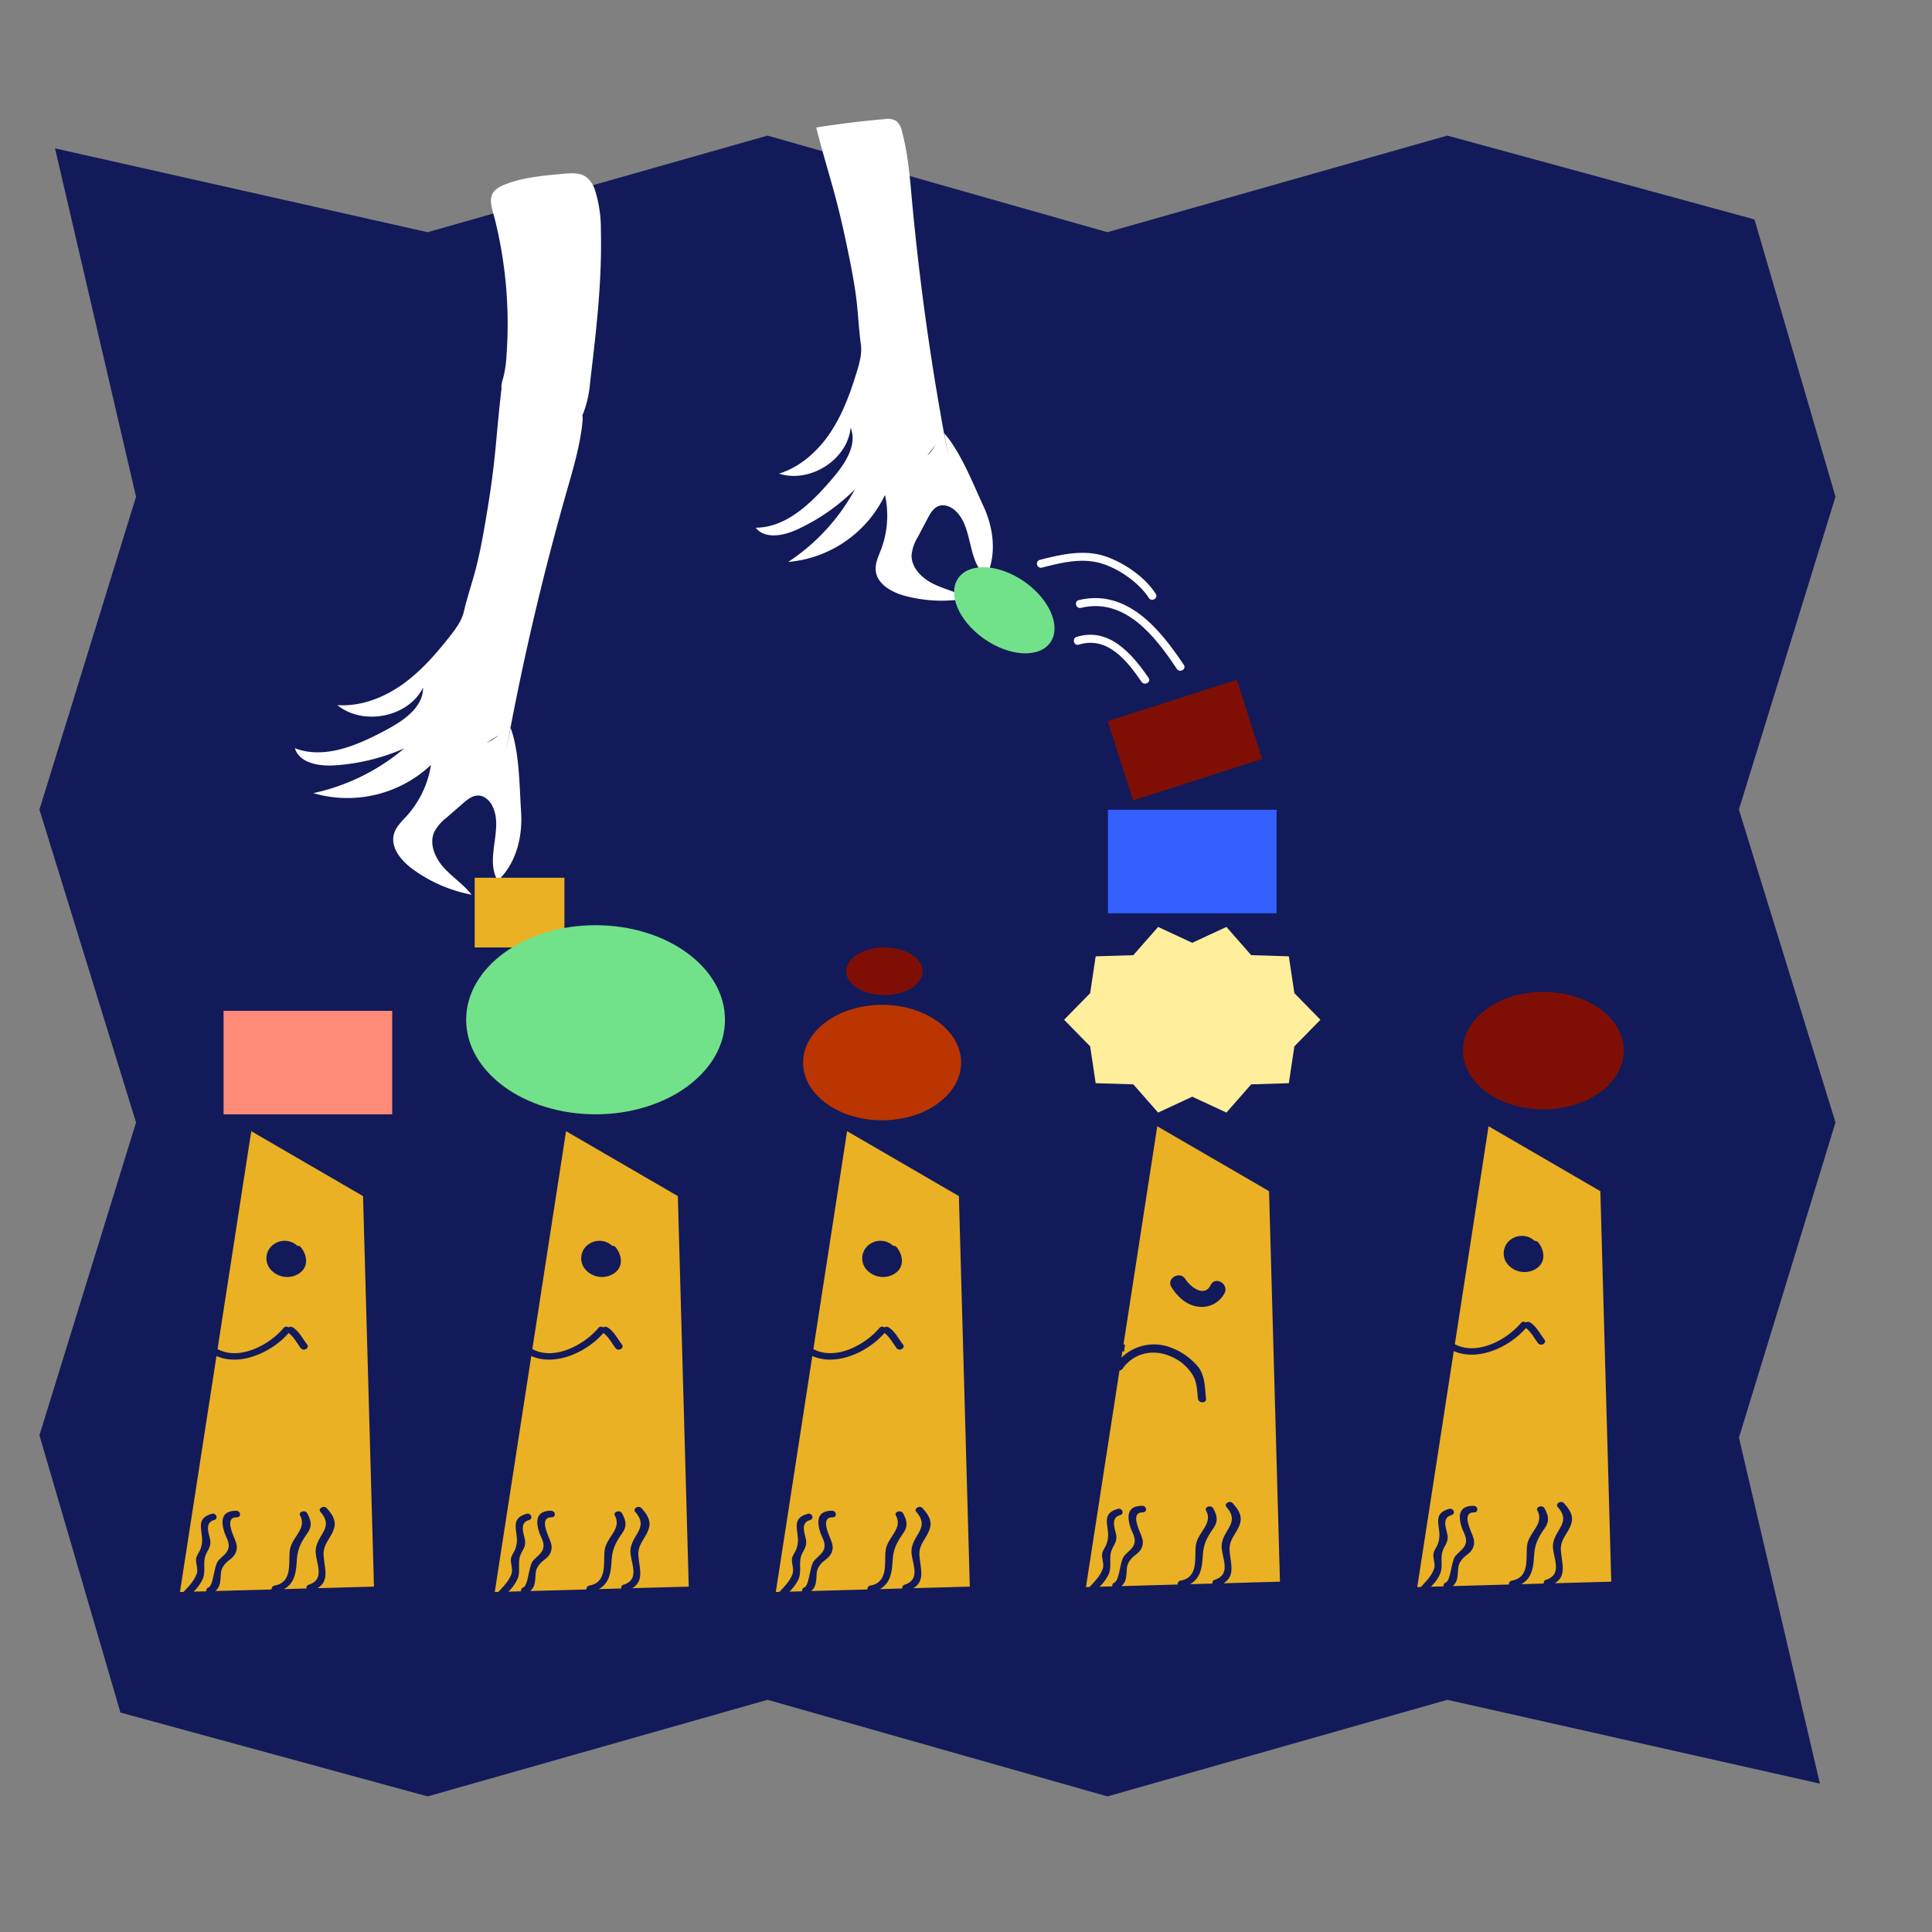 <svg xmlns="http://www.w3.org/2000/svg" width="600" height="600" viewBox="0 0 600 600"><rect x="0" y="0" width="600" height="600" fill="#808080" stroke="none"/><defs><style>.cls-1{fill:#131a59;}.cls-2{fill:#fff;}.cls-3{fill:#eab124;}.cls-4{fill:#ff8b78;}.cls-5{fill:#71e289;}.cls-6{fill:#ba3500;}.cls-7{fill:#ffee9c;}.cls-8{fill:#3360ff;}.cls-9{fill:#7f0f04;}</style></defs><title>bg-team-management</title><g id="Camada_99" data-name="Camada 99"><polygon class="cls-1" points="565.187 553.925 449.475 527.889 343.923 557.889 238.368 527.889 132.808 557.889 37.406 531.852 12.248 445.736 42.248 348.584 12.248 251.429 42.248 154.27 17.09 46.075 132.802 72.111 238.354 42.111 343.909 72.111 449.469 42.111 544.87 68.148 570.028 154.264 540.028 251.416 570.028 348.571 540.047 446.471 565.187 553.925"/><path class="cls-2" d="M288.032,141.418c1.348-.813,3.869-6.014,5.217-6.827,5.031,5.609,8.962,15.715,12.143,22.545s4.215,15.061.94,21.846c-6.154-4.615-3.973-15.313-9.71-20.437-1.384-1.236-3.368-2.04-5.109-1.397-1.646.607-2.602,2.284-3.42,3.835l-3.048,5.778a13.448,13.448,0,0,0-1.944,5.525c-.171,3.915,3.085,7.186,6.585,8.947s7.447,2.57,10.811,4.58a44.27,44.27,0,0,1-19.302-.722c-4.216-1.113-8.9-3.675-9.242-8.021-.175-2.221.872-4.327,1.663-6.409a29.837,29.837,0,0,0,1.229-16.954,36.836,36.836,0,0,1-30.062,20.809,62.99,62.99,0,0,0,20.718-22.541,62.281,62.281,0,0,1-18.015,12.502c-4.2,1.923-9.939,3.035-12.802-.59,9.746-.069,17.495-7.867,23.83-15.273,3.838-4.486,7.84-10.338,5.654-15.822-.925,9.992-12.688,17.392-22.233,14.297,6.614-2.058,12.072-6.963,15.921-12.721s6.237-12.359,8.258-18.984c.847-2.775,1.643-5.671,1.228-8.543-.572-3.95-.827-8.96-1.268-12.927-.725-6.527-2.42-14.409-3.082-17.586-3.523-16.895-5.566-21.429-9.518-36.723q10.526-1.692,21.159-2.596a5.572,5.572,0,0,1,3.685.546,5.36,5.36,0,0,1,1.76,3.149c1.88,6.857,2.447,13.995,3.098,21.076q3.697,40.225,11.342,79.955l-1.27-7.143"/><path class="cls-2" d="M275.73,139.931l3.697,4.08a5.035,5.035,0,0,0,7.071,0,5.113,5.113,0,0,0,0-7.071l-3.698-4.081a5.035,5.035,0,0,0-7.071,0,5.113,5.113,0,0,0,0,7.071Z"/><path class="cls-2" d="M335.697,188.771c13.732-3.298,23.124,8.959,29.787,18.971.887,1.333,3.053.083,2.159-1.262-7.358-11.057-17.642-23.715-32.61-20.12-1.564.376-.902,2.787.665,2.411Z"/><path class="cls-2" d="M335.028,200.204c8.935-2.782,15.082,5.124,19.507,11.559.906,1.317,3.074.068,2.159-1.262-5.097-7.411-12.279-15.837-22.331-12.708-1.531.477-.878,2.891.665,2.411Z"/><path class="cls-2" d="M323.572,176.285c5.91-1.509,12.184-3.106,18.232-1.377,5.523,1.579,11.89,6.009,14.966,10.78.869,1.348,3.034.096,2.159-1.262-3.284-5.093-9.267-9.265-14.903-11.391-6.919-2.61-14.217-.922-21.119.84a1.251,1.251,0,0,0,.665,2.411Z"/><path class="cls-2" d="M186.61,71.686a40.416,40.416,0,0,0-1.802-12.542,8.391,8.391,0,0,0-2.673-4.118c-1.98-1.448-4.667-1.285-7.109-1.058-6.21.576-12.849,1.081-18.67,3.517-5.72,2.393-3.798,6.115-2.535,11.158a134.657,134.657,0,0,1,3.477,41.717,34.762,34.762,0,0,1-1.034,7.05,9.277,9.277,0,0,0-.55,2.776c.004.115.035.224.049.337-1.871,15.938-1.616,21.08-4.509,38.493-.546,3.29-1.854,11.472-3.586,17.994-1.053,3.964-2.671,8.86-3.592,12.856-.669,2.906-2.51,5.384-4.353,7.729-4.4,5.596-9.143,11.031-14.971,15.117s-12.882,6.756-19.984,6.268c7.994,6.516,22.015,3.799,26.617-5.43.055,6.067-5.955,10.185-11.3,13.056-8.824,4.74-19.148,9.33-28.511,5.772,1.395,4.538,7.307,5.606,12.046,5.326a64.005,64.005,0,0,0,21.909-5.279,64.734,64.734,0,0,1-28.231,13.893,37.856,37.856,0,0,0,36.539-8.758,30.663,30.663,0,0,1-7.481,15.787c-1.533,1.701-3.319,3.329-3.977,5.522-1.288,4.292,2.247,8.488,5.872,11.122a45.496,45.496,0,0,0,18.224,7.869c-2.476-3.176-5.957-5.418-8.655-8.408s-4.601-7.334-2.982-11.021a13.816,13.816,0,0,1,3.918-4.571l5.069-4.403c1.361-1.182,2.9-2.433,4.703-2.403,1.907.032,3.509,1.539,4.375,3.238,3.592,7.043-2.476,16.48,1.704,23.191,5.66-5.284,7.731-13.554,7.223-21.28s-.517-18.871-3.251-26.115l-1.439,7.316c.442-2.427.907-4.85,1.37-7.273l.069-.043c-.02.004-.044.014-.065.019Q165.607,188.977,176,152.582c2.01-7.026,4.12-14.075,4.869-21.344a8.603,8.603,0,0,0-.002-2.339c.116-.239.237-.476.34-.719a34.879,34.879,0,0,0,2.065-9.56C185.132,103.032,186.996,87.38,186.61,71.686ZM151.039,230.688l3.768-2.3A14.188,14.188,0,0,1,151.039,230.688Z"/><rect class="cls-3" x="147.424" y="272.593" width="27.868" height="21.646"/></g><g id="Camada_100" data-name="Camada 100"><path class="cls-3" d="M247.975,490.443c1.074-2.521-.024-5.006.934-7.483.596-1.539,1.394-2.197,1.473-3.883.092-1.974-2.359-5.973,1.161-7.004,1.445-.423.659-2.347-.783-1.925-4.184,1.225-3.382,3.682-3.028,6.873a8.271,8.271,0,0,1-.678,4.659,10.909,10.909,0,0,0-1.045,2.081c-.339,1.601.649,3.373.138,4.94-.691,2.118-2.515,4.02-4.106,5.687l-1.109.031L252.27,421.136c7.734,3.342,17.483-1.448,22.409-7.155,1.65,1.18,2.606,3.227,3.797,4.72.863,1.082,2.813-.082,1.953-1.16-1.369-1.716-2.428-4.02-4.405-5.288a1.315,1.315,0,0,0-1.395-.017,1.089,1.089,0,0,0-1.504.164c-4.28,5.131-13.567,10.29-20.521,6.576l10.47-67.674L297.79,371.46l3.388,121.275-17.538.49c3.799-2.259,2.178-6.22,1.901-10.145-.264-3.742,2.502-5.424,3.317-8.733.575-2.33-.761-4.157-2.333-5.956-.913-1.045-2.867.115-1.953,1.16,4.282,4.899-.974,6.941-1.476,11.657-.379,3.558,3.395,9.144-2.148,10.931a.94.94,0,0,0-.706,1.181l-7.04.197c3.195-1.677,3.793-4.985,3.991-8.544.21-3.77,1.095-5.615,3.327-8.846,1.526-2.209,1.166-3.854-.062-6.152-.632-1.183-2.861-.497-2.224.695,2.216,4.146-2.596,6.673-3.173,10.722-.521,3.659.995,9.95-4.663,10.994a1.147,1.147,0,0,0-1.008,1.238l-17.439.487a4.345,4.345,0,0,0,1.459-2.936c.411-2.327-.253-3.462,1.668-5.638.841-.952,2.066-1.545,2.764-2.623a4.14,4.14,0,0,0,.519-3.731c-.324-1.558-4.06-7.962.187-7.964,1.518-.001,1.316-2.039-.193-2.038-4.766.002-4.638,3.457-3.648,6.593.388,1.23,1.288,2.658,1.361,3.942.135,2.369-1.716,3.268-3.2,4.938-1.445,1.626-1.459,7.636-3.098,8.357a1.053,1.053,0,0,0-.668,1.18l-3.927.11A13.803,13.803,0,0,0,247.975,490.443Zm30.466-103.127a1.158,1.158,0,0,0-1.036-.397,5.776,5.776,0,0,0-6.929-.763,5.324,5.324,0,0,0-1.83,7.542,6.829,6.829,0,0,0,9.011,1.956C281.008,393.695,280.55,389.829,278.441,387.316Z"/><path class="cls-3" d="M160.694,490.443c1.074-2.521-.024-5.006.934-7.483.595-1.539,1.394-2.197,1.473-3.883.091-1.974-2.359-5.973,1.161-7.004,1.445-.423.659-2.347-.783-1.925-4.184,1.225-3.382,3.682-3.028,6.873a8.271,8.271,0,0,1-.678,4.659,10.909,10.909,0,0,0-1.045,2.081c-.339,1.601.649,3.373.138,4.94-.691,2.118-2.515,4.02-4.106,5.687l-1.109.031,11.337-73.282c7.734,3.342,17.483-1.448,22.409-7.155,1.65,1.18,2.606,3.227,3.797,4.72.863,1.082,2.813-.082,1.953-1.16-1.369-1.716-2.428-4.02-4.405-5.288a1.316,1.316,0,0,0-1.395-.017,1.089,1.089,0,0,0-1.504.164c-4.28,5.131-13.567,10.29-20.521,6.576l10.47-67.674L210.509,371.46l3.388,121.275-17.538.49c3.799-2.259,2.178-6.22,1.901-10.145-.264-3.742,2.502-5.424,3.317-8.733.575-2.33-.761-4.157-2.333-5.956-.913-1.045-2.867.115-1.953,1.16,4.282,4.899-.974,6.941-1.476,11.657-.379,3.558,3.395,9.144-2.148,10.931a.94.94,0,0,0-.706,1.181l-7.04.197c3.195-1.677,3.793-4.985,3.991-8.544.21-3.77,1.095-5.615,3.327-8.846,1.526-2.209,1.166-3.854-.062-6.152-.632-1.183-2.861-.497-2.224.695,2.216,4.146-2.596,6.673-3.173,10.722-.521,3.659.995,9.95-4.663,10.994a1.147,1.147,0,0,0-1.008,1.238l-17.439.487a4.344,4.344,0,0,0,1.459-2.936c.411-2.327-.253-3.462,1.668-5.638.84-.952,2.066-1.545,2.764-2.623a4.14,4.14,0,0,0,.519-3.731c-.324-1.558-4.06-7.962.187-7.964,1.518-.001,1.316-2.039-.193-2.038-4.766.002-4.638,3.457-3.648,6.593.388,1.23,1.288,2.658,1.361,3.942.135,2.369-1.716,3.268-3.2,4.938-1.445,1.626-1.459,7.636-3.098,8.357a1.053,1.053,0,0,0-.668,1.18l-3.927.11A13.803,13.803,0,0,0,160.694,490.443ZM191.16,387.316a1.158,1.158,0,0,0-1.036-.397,5.776,5.776,0,0,0-6.929-.763,5.324,5.324,0,0,0-1.83,7.542,6.829,6.829,0,0,0,9.011,1.956C193.727,393.695,193.269,389.829,191.16,387.316Z"/><path class="cls-3" d="M344.299,488.91c1.074-2.521-.024-5.007.934-7.483.595-1.539,1.394-2.197,1.472-3.883.092-1.974-2.358-5.973,1.161-7.004,1.445-.423.659-2.347-.783-1.925-4.184,1.225-3.382,3.682-3.028,6.873a8.272,8.272,0,0,1-.678,4.659,10.911,10.911,0,0,0-1.045,2.081c-.339,1.601.649,3.373.138,4.94-.69,2.118-2.515,4.021-4.106,5.687l-1.109.031,11.337-73.282c7.734,3.342,17.483-1.447,22.409-7.155,1.65,1.18,2.606,3.227,3.797,4.72.863,1.082,2.813-.082,1.953-1.16-1.369-1.716-2.428-4.02-4.405-5.288a1.315,1.315,0,0,0-1.395-.017,1.089,1.089,0,0,0-1.504.164c-4.28,5.131-13.567,10.29-20.521,6.576L359.397,349.77l34.717,20.157,3.388,121.275-17.538.49c3.799-2.259,2.178-6.219,1.901-10.145-.264-3.742,2.501-5.424,3.317-8.733.575-2.33-.761-4.157-2.333-5.956-.913-1.045-2.867.115-1.953,1.16,4.282,4.899-.974,6.941-1.476,11.657-.379,3.558,3.395,9.144-2.148,10.931a.94.94,0,0,0-.706,1.181l-7.04.197c3.195-1.678,3.793-4.985,3.991-8.545.21-3.77,1.095-5.614,3.327-8.846,1.526-2.209,1.166-3.854-.062-6.152-.632-1.183-2.861-.497-2.224.695,2.216,4.146-2.596,6.673-3.172,10.722-.521,3.659.994,9.95-4.663,10.994a1.147,1.147,0,0,0-1.008,1.238l-17.439.487a4.344,4.344,0,0,0,1.459-2.936c.411-2.327-.253-3.462,1.668-5.638.841-.952,2.066-1.545,2.764-2.623a4.14,4.14,0,0,0,.519-3.731c-.324-1.558-4.06-7.962.187-7.964,1.518-.001,1.316-2.039-.193-2.038-4.766.002-4.638,3.457-3.648,6.593.388,1.23,1.288,2.658,1.361,3.942.135,2.369-1.716,3.268-3.2,4.938-1.445,1.626-1.459,7.636-3.098,8.357a1.053,1.053,0,0,0-.668,1.18l-3.927.11A13.808,13.808,0,0,0,344.299,488.91Zm30.466-103.127a1.157,1.157,0,0,0-1.036-.397,5.776,5.776,0,0,0-6.929-.763,5.324,5.324,0,0,0-1.83,7.542,6.83,6.83,0,0,0,9.011,1.955C377.332,392.162,376.875,388.296,374.765,385.783Z"/><path class="cls-3" d="M447.186,488.91c1.074-2.521-.024-5.007.934-7.483.595-1.539,1.394-2.197,1.473-3.883.091-1.974-2.359-5.973,1.161-7.004,1.445-.423.659-2.347-.783-1.925-4.184,1.225-3.382,3.682-3.028,6.873a8.272,8.272,0,0,1-.678,4.659,10.906,10.906,0,0,0-1.045,2.081c-.339,1.601.649,3.373.138,4.94-.69,2.118-2.515,4.021-4.106,5.687l-1.109.031L451.48,419.603c7.734,3.342,17.483-1.447,22.409-7.155,1.65,1.18,2.606,3.227,3.797,4.72.863,1.082,2.813-.082,1.953-1.16-1.369-1.716-2.428-4.02-4.405-5.288a1.315,1.315,0,0,0-1.395-.017,1.089,1.089,0,0,0-1.504.164c-4.28,5.131-13.567,10.29-20.521,6.576l10.47-67.674,34.717,20.157,3.388,121.275-17.538.49c3.799-2.259,2.178-6.219,1.901-10.145-.264-3.742,2.501-5.424,3.317-8.733.575-2.33-.761-4.157-2.333-5.956-.913-1.045-2.867.115-1.953,1.16,4.282,4.899-.974,6.941-1.476,11.657-.379,3.558,3.395,9.144-2.148,10.931a.94.94,0,0,0-.706,1.181l-7.04.197c3.196-1.678,3.793-4.985,3.991-8.545.21-3.77,1.095-5.614,3.327-8.846,1.526-2.209,1.166-3.854-.062-6.152-.632-1.183-2.861-.497-2.224.695,2.216,4.146-2.596,6.673-3.172,10.722-.521,3.659.994,9.95-4.663,10.994a1.147,1.147,0,0,0-1.008,1.238l-17.439.487a4.344,4.344,0,0,0,1.459-2.936c.411-2.327-.253-3.462,1.668-5.638.841-.952,2.067-1.545,2.764-2.623a4.14,4.14,0,0,0,.519-3.731c-.324-1.558-4.06-7.962.187-7.964,1.518-.001,1.316-2.039-.193-2.038-4.766.002-4.638,3.457-3.648,6.593.388,1.23,1.288,2.658,1.361,3.942.135,2.369-1.716,3.268-3.2,4.938-1.445,1.626-1.459,7.636-3.098,8.357a1.052,1.052,0,0,0-.668,1.18l-3.927.11A13.808,13.808,0,0,0,447.186,488.91ZM477.652,385.783a1.158,1.158,0,0,0-1.036-.397,5.776,5.776,0,0,0-6.929-.763,5.324,5.324,0,0,0-1.83,7.542,6.83,6.83,0,0,0,9.011,1.955C480.219,392.162,479.761,388.296,477.652,385.783Z"/><path class="cls-3" d="M62.933,490.443c1.074-2.521-.024-5.006.934-7.483.596-1.539,1.394-2.197,1.473-3.883.091-1.974-2.359-5.973,1.161-7.004,1.445-.423.659-2.347-.783-1.925-4.184,1.225-3.382,3.682-3.028,6.873a8.271,8.271,0,0,1-.678,4.659,10.909,10.909,0,0,0-1.045,2.081c-.339,1.601.649,3.373.138,4.94-.691,2.118-2.515,4.02-4.106,5.687l-1.109.031,11.337-73.282c7.734,3.342,17.483-1.448,22.409-7.155,1.65,1.18,2.606,3.227,3.797,4.72.863,1.082,2.813-.082,1.953-1.16-1.369-1.716-2.428-4.02-4.405-5.288a1.315,1.315,0,0,0-1.395-.017,1.089,1.089,0,0,0-1.504.164c-4.28,5.131-13.567,10.29-20.521,6.576l10.47-67.674L112.748,371.46l3.388,121.275-17.538.49c3.799-2.259,2.178-6.22,1.901-10.145-.264-3.742,2.502-5.424,3.317-8.733.575-2.33-.761-4.157-2.333-5.956-.913-1.045-2.867.115-1.953,1.16,4.282,4.899-.974,6.941-1.476,11.657-.379,3.558,3.395,9.144-2.148,10.931a.94.94,0,0,0-.706,1.181l-7.04.197c3.195-1.677,3.793-4.985,3.991-8.544.21-3.77,1.095-5.615,3.327-8.846,1.526-2.209,1.166-3.854-.062-6.152-.632-1.183-2.861-.497-2.224.695,2.216,4.146-2.596,6.673-3.173,10.722-.521,3.659.995,9.95-4.663,10.994a1.147,1.147,0,0,0-1.008,1.238l-17.439.487a4.344,4.344,0,0,0,1.459-2.936c.411-2.327-.253-3.462,1.668-5.638.841-.952,2.066-1.545,2.764-2.623a4.14,4.14,0,0,0,.519-3.731c-.324-1.558-4.06-7.962.187-7.964,1.518-.001,1.315-2.039-.193-2.038-4.766.002-4.638,3.457-3.648,6.593.388,1.23,1.288,2.658,1.361,3.942.135,2.369-1.716,3.268-3.2,4.938-1.445,1.626-1.459,7.636-3.098,8.357a1.053,1.053,0,0,0-.668,1.18l-3.927.11A13.803,13.803,0,0,0,62.933,490.443ZM93.399,387.316a1.158,1.158,0,0,0-1.036-.397,5.776,5.776,0,0,0-6.929-.763,5.324,5.324,0,0,0-1.83,7.542,6.829,6.829,0,0,0,9.011,1.956C95.966,393.695,95.508,389.829,93.399,387.316Z"/><rect class="cls-4" x="69.434" y="313.922" width="52.368" height="32.135"/><ellipse class="cls-5" cx="184.959" cy="316.695" rx="40.189" ry="29.363"/><ellipse class="cls-6" cx="273.942" cy="329.99" rx="24.54" ry="17.93"/><polygon class="cls-7" points="410.075 316.694 401.974 324.959 400.26 336.395 388.573 336.755 380.874 345.522 370.266 340.588 359.66 345.522 351.96 336.756 340.272 336.394 338.558 324.958 330.457 316.694 338.558 308.43 340.272 296.994 351.959 296.634 359.659 287.867 370.266 292.801 380.872 287.867 388.572 296.633 400.261 296.994 401.974 308.43 410.075 316.694"/><rect class="cls-8" x="344.082" y="251.484" width="52.368" height="32.135"/><rect class="cls-9" x="346.95" y="216.933" width="42.081" height="25.822" transform="translate(-52.661 123.553) rotate(-17.808)"/><ellipse class="cls-9" cx="479.309" cy="326.278" rx="24.963" ry="18.238"/><ellipse class="cls-9" cx="274.66" cy="301.627" rx="11.864" ry="7.387"/><ellipse class="cls-5" cx="311.9" cy="189.347" rx="10.859" ry="17.441" transform="matrix(0.572, -0.82, 0.82, 0.572, -21.774, 336.981)"/><path class="cls-3" d="M353.435,418.893l.399-.401,6.151,3.492a3.721,3.721,0,0,1,.423-2.791c2.01-5.492-6.231-8.48-9.139-3.853a11.574,11.574,0,0,0-1.644,3.123l9.139,3.853a24.435,24.435,0,0,0,.669-4.965h-10l-.126.893c-1.323,5.333,6.434,9.035,9.139,3.853a5.425,5.425,0,0,1,1.496-2.164q1.861-.373.679-1.4-.753-1.567-.505.432a18.274,18.274,0,0,0-.096,2.79c.019,4.616,7.22,7.262,9.317,2.524a31.825,31.825,0,0,1,6.598-9.83l-8.536-3.535a61.33,61.33,0,0,1-1.872,10.352c-1.539,5.809,5.9,8.204,9.139,3.853.623-.837,2.221-2.219,2.359-3.169q1.482-1.433-1.588-.786-2.861-1.206-1.814.993l9.643-2.658c-3.434-9.527-7.208-19.65-5.428-29.928.777-4.489-4.712-8.929-8.357-4.865l-4.213,4.698,8.536,3.536a9.363,9.363,0,0,1,.449-5.24c2.498-5.742-5.491-10.845-8.635-5.047a28.329,28.329,0,0,1-5.341,7.062l8.536,3.535a10.813,10.813,0,0,1,2.131-7.112l-8.357-4.865c-.329,1.368-.747,2.752-.99,4.137-1.104,6.294,8.531,8.996,9.643,2.658.243-1.385.661-2.769.99-4.137,1.059-4.411-5.087-9.079-8.357-4.865a21.743,21.743,0,0,0-5.06,14.183,5.057,5.057,0,0,0,8.536,3.536,37.164,37.164,0,0,0,6.905-9.086l-8.635-5.047a18.795,18.795,0,0,0-1.814,10.287c.473,3.898,5.337,7.102,8.536,3.535l4.213-4.698-8.357-4.865c-2.131,12.309,1.28,23.736,5.428,35.245,2.171,6.024,11.006,3.692,9.643-2.658-.837-3.898-3.296-7.434-7.654-7.503-4.768-.075-7.087,4.725-9.581,8.075l9.139,3.853a77.196,77.196,0,0,0,2.229-13.01c.394-4.433-5.67-6.441-8.536-3.536a39.531,39.531,0,0,0-8.162,11.854l9.317,2.524c-.021-5.187-.066-11.532-6.583-12.63-5.659-.954-11.129,3.141-13.626,7.925l9.139,3.853a16.132,16.132,0,0,0,.483-3.551c.189-6.445-9.746-6.419-10,0l-.312,2.306c-1.216,5.224,6.79,9.286,9.139,3.853a11.577,11.577,0,0,1,1.644-3.123l-9.139-3.853a14.243,14.243,0,0,0-.423,8.107c.537,2.708,3.679,4.09,6.151,3.492a9.618,9.618,0,0,0,4.014-2.171c5.03-4.011-2.087-11.046-7.071-7.071Z"/></g><g id="Camada_101" data-name="Camada 101"><path class="cls-1" d="M363.826,399.77c1.893,2.95,4.598,5.549,8.217,6.016a7.987,7.987,0,0,0,8.254-4.174c1.411-2.879-2.9-5.416-4.317-2.523-1.963,4.006-6.309.538-7.837-1.842-1.732-2.7-6.062-.195-4.317,2.524Z"/><path class="cls-1" d="M348.601,425.083c3.561-5.01,9.651-6.262,15.171-3.757a14.422,14.422,0,0,1,6.412,5.362c1.57,2.385,1.54,4.86,1.857,7.632.181,1.58,2.683,1.598,2.5,0-.378-3.296-.283-6.962-2.348-9.712a20.169,20.169,0,0,0-8.37-6.03,14.46,14.46,0,0,0-17.38,5.243c-.934,1.314,1.233,2.564,2.159,1.262Z"/></g></svg>